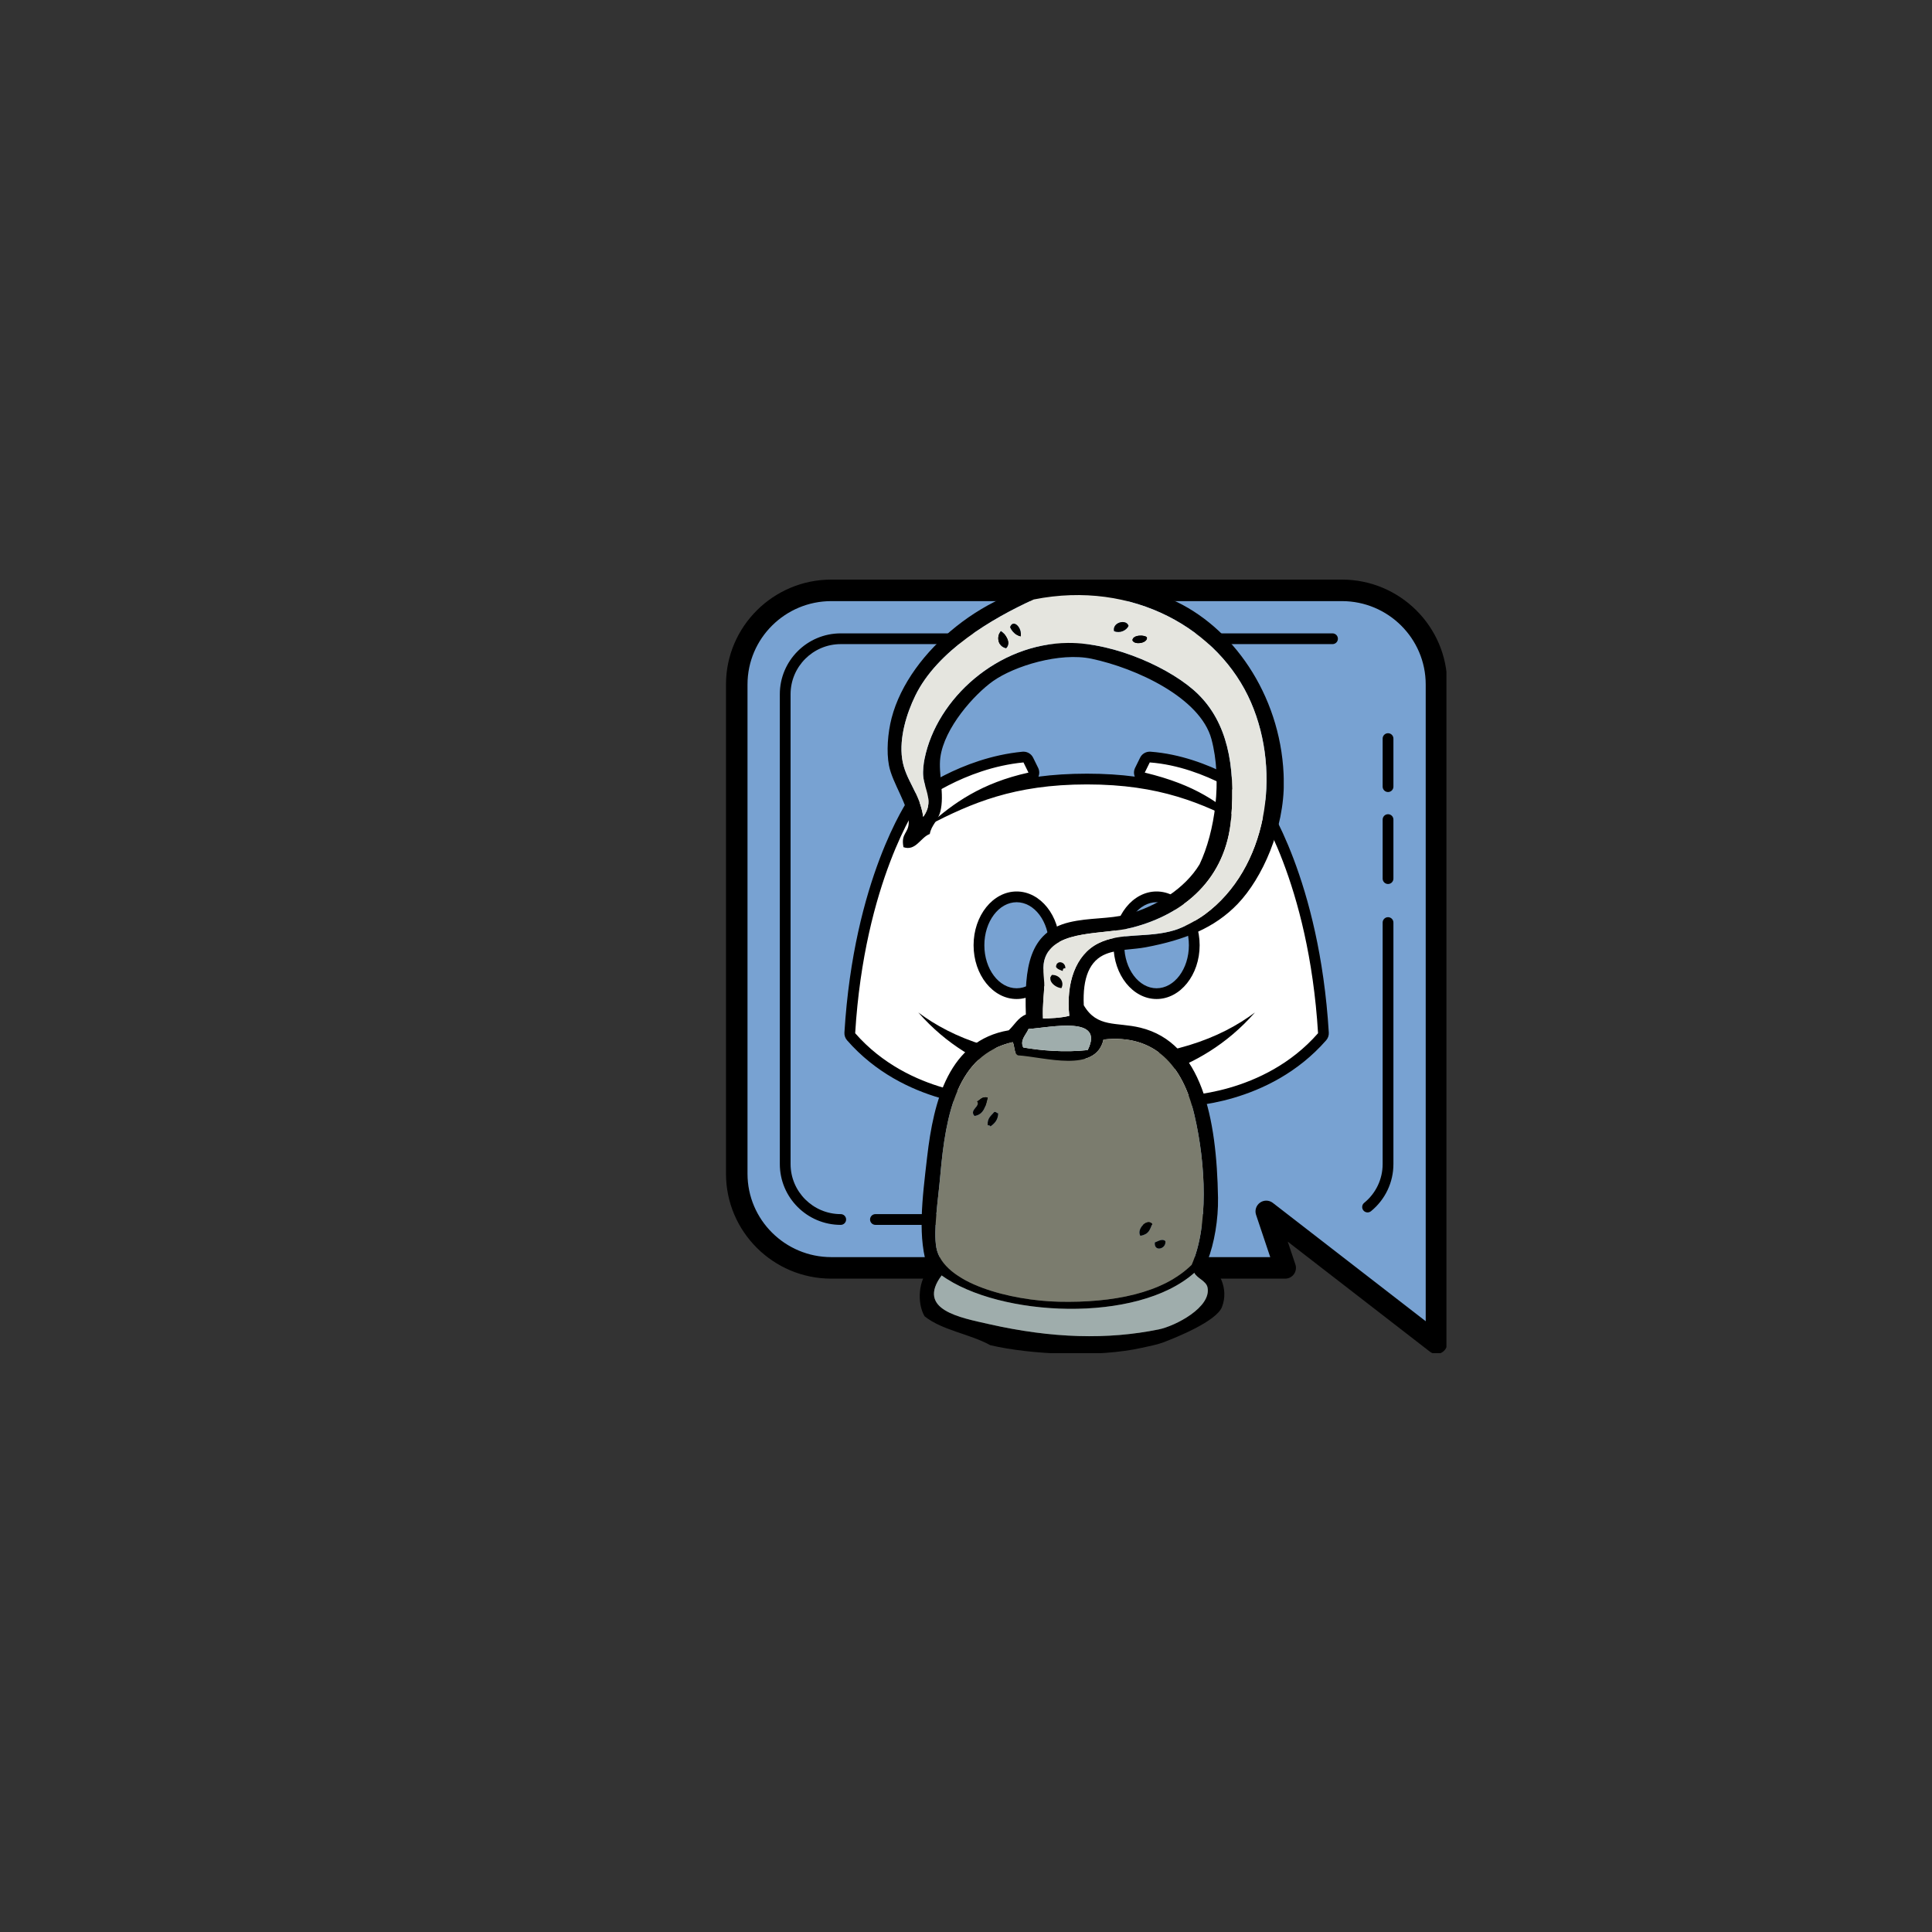 <?xml version="1.0" encoding="UTF-8"?>
<svg xmlns="http://www.w3.org/2000/svg" xmlns:xlink="http://www.w3.org/1999/xlink" width="384pt" height="384pt" viewBox="0 0 384 384" version="1.2">
<rect x="0" y="0" width="384" height="384" fill="#333333" stroke="none"/>
<defs>
<clipPath id="clip1">
  <path d="M 144.242 115.199 L 287.492 115.199 L 287.492 268.949 L 144.242 268.949 Z M 144.242 115.199 "/>
</clipPath>
<clipPath id="clip2">
  <path d="M 176.422 115.543 L 255.152 115.543 L 255.152 268.949 L 176.422 268.949 Z M 176.422 115.543 "/>
</clipPath>
</defs>
<g id="surface1">
<path style=" stroke:none;fill-rule:nonzero;fill:rgb(47.06%,63.53%,82.349%);fill-opacity:1;" d="M 285.512 266.965 L 251.68 240.777 L 255.441 252.004 L 165.23 252.004 C 154.852 252.004 146.438 243.633 146.438 233.297 L 146.438 136.039 C 146.438 125.711 154.852 117.336 165.23 117.336 L 266.715 117.336 C 277.098 117.336 285.512 125.707 285.512 136.039 Z M 285.512 266.965 "/>
<g clip-path="url(#clip1)" clip-rule="nonzero">
<path style=" stroke:none;fill-rule:nonzero;fill:rgb(0%,0%,0%);fill-opacity:1;" d="M 285.512 269.102 C 285.043 269.102 284.582 268.949 284.199 268.652 L 255.949 246.785 L 257.469 251.324 C 257.688 251.977 257.578 252.695 257.176 253.25 C 256.773 253.812 256.129 254.141 255.441 254.141 L 165.23 254.141 C 153.688 254.141 144.297 244.789 144.297 233.297 L 144.297 136.039 C 144.297 124.551 153.688 115.199 165.23 115.199 L 266.719 115.199 C 278.258 115.199 287.648 124.551 287.648 136.039 L 287.648 266.965 C 287.648 267.781 287.184 268.523 286.453 268.883 C 286.152 269.031 285.832 269.102 285.512 269.102 Z M 251.68 238.637 C 252.145 238.637 252.605 238.789 252.988 239.086 L 283.371 262.605 L 283.371 136.039 C 283.371 126.906 275.898 119.477 266.715 119.477 L 165.23 119.477 C 156.047 119.477 148.574 126.906 148.574 136.039 L 148.574 233.297 C 148.574 242.434 156.047 249.863 165.23 249.863 L 252.469 249.863 L 249.652 241.453 C 249.352 240.559 249.672 239.578 250.445 239.031 C 250.812 238.77 251.246 238.637 251.68 238.637 Z M 251.68 238.637 "/>
</g>
<path style=" stroke:none;fill-rule:nonzero;fill:rgb(100%,100%,100%);fill-opacity:1;" d="M 234.777 218.871 C 234.441 218.871 234.125 218.711 233.922 218.441 L 230.539 213.914 C 230.332 213.641 230.27 213.289 230.371 212.961 C 230.473 212.637 230.723 212.375 231.043 212.266 C 234.758 210.984 238.18 209.262 241.277 207.109 C 234.281 210.062 225.91 211.512 215.973 211.512 C 206.035 211.512 197.668 210.062 190.668 207.109 C 193.766 209.262 197.184 210.984 200.902 212.266 C 201.227 212.375 201.477 212.637 201.574 212.961 C 201.676 213.289 201.613 213.641 201.41 213.914 L 198.023 218.441 C 197.824 218.711 197.504 218.871 197.168 218.871 C 197.164 218.871 197.164 218.871 197.164 218.871 C 196.477 218.867 180.176 218.648 169.168 206.062 C 168.984 205.848 168.891 205.574 168.902 205.297 C 170.738 175.191 181.199 159.816 181.645 159.176 C 181.703 159.086 181.777 159.012 181.859 158.945 C 182.238 158.648 191.262 151.633 203.32 150.477 C 203.355 150.477 203.391 150.473 203.426 150.473 C 203.828 150.473 204.203 150.703 204.387 151.07 L 205.379 153.098 C 205.523 153.391 205.523 153.734 205.383 154.031 C 205.242 154.324 204.969 154.539 204.648 154.609 C 200.258 155.582 196.715 157 193.723 158.656 C 199.746 156.375 206.605 154.848 216.043 154.848 C 225.547 154.848 232.441 156.426 238.52 158.766 C 235.625 157.16 232.094 155.77 227.277 154.609 C 226.965 154.531 226.699 154.316 226.562 154.023 C 226.426 153.73 226.426 153.391 226.57 153.098 L 227.562 151.074 C 227.742 150.707 228.117 150.477 228.523 150.477 C 228.551 150.477 228.578 150.477 228.602 150.477 C 240.125 151.336 249.68 158.633 250.082 158.941 C 250.168 159.008 250.246 159.086 250.305 159.176 C 250.75 159.816 261.207 175.195 263.043 205.297 C 263.062 205.578 262.969 205.852 262.781 206.066 C 251.77 218.656 235.473 218.871 234.785 218.871 C 234.781 218.871 234.781 218.871 234.777 218.871 Z M 234.777 218.871 "/>
<path style=" stroke:none;fill-rule:nonzero;fill:rgb(0%,0%,0%);fill-opacity:1;" d="M 228.523 151.539 C 239.855 152.383 249.426 159.785 249.426 159.785 C 249.426 159.785 260.133 175.211 261.973 205.359 C 251.156 217.73 234.777 217.801 234.777 217.801 L 231.395 213.273 C 237.172 211.285 243.758 207.715 249.426 201.234 C 242.652 206.316 232.461 210.441 215.973 210.441 C 199.484 210.441 189.293 206.316 182.52 201.234 C 188.188 207.715 194.777 211.285 200.555 213.273 L 197.168 217.801 C 197.168 217.801 180.793 217.73 169.973 205.359 C 171.812 175.211 182.52 159.785 182.52 159.785 C 182.52 159.785 191.535 152.68 203.426 151.539 L 204.418 153.562 C 195.105 155.621 189.512 159.598 184.617 163.98 C 193.047 159.672 201.465 155.91 216.039 155.91 C 230.613 155.91 238.898 159.672 247.328 163.98 C 242.43 159.602 237.758 156.027 227.527 153.562 L 228.523 151.539 M 203.426 149.402 C 203.355 149.402 203.289 149.406 203.219 149.41 C 190.848 150.602 181.582 157.801 181.195 158.105 C 181.027 158.238 180.883 158.395 180.766 158.566 C 180.312 159.215 169.691 174.832 167.836 205.23 C 167.801 205.789 167.992 206.344 168.359 206.766 C 179.684 219.711 196.449 219.938 197.156 219.938 C 197.16 219.938 197.164 219.938 197.168 219.938 C 197.844 219.938 198.477 219.621 198.883 219.078 L 202.266 214.551 C 202.676 214.004 202.801 213.297 202.598 212.645 C 202.43 212.098 202.047 211.645 201.551 211.379 C 205.953 212.18 210.754 212.574 215.973 212.574 C 221.195 212.574 225.992 212.18 230.395 211.379 C 229.895 211.645 229.516 212.098 229.348 212.645 C 229.148 213.297 229.27 214.004 229.68 214.551 L 233.062 219.078 C 233.469 219.621 234.105 219.938 234.777 219.938 C 234.781 219.938 234.785 219.938 234.789 219.938 C 235.496 219.938 252.262 219.711 263.586 206.766 C 263.957 206.344 264.145 205.789 264.109 205.23 C 262.254 174.832 251.633 159.215 251.184 158.566 C 251.059 158.387 250.906 158.23 250.734 158.094 C 250.32 157.777 240.52 150.293 228.68 149.406 C 228.629 149.402 228.574 149.402 228.523 149.402 C 227.711 149.402 226.961 149.859 226.602 150.598 L 225.609 152.621 C 225.34 153.168 225.32 153.801 225.543 154.359 C 222.664 153.98 219.523 153.773 216.039 153.773 C 212.5 153.773 209.316 153.984 206.398 154.367 C 206.629 153.805 206.609 153.172 206.34 152.621 L 205.344 150.598 C 204.984 149.859 204.234 149.402 203.426 149.402 Z M 203.426 149.402 "/>
<path style=" stroke:none;fill-rule:nonzero;fill:rgb(47.06%,63.53%,82.349%);fill-opacity:1;" d="M 237.367 187.875 C 237.367 188.508 237.32 189.133 237.227 189.754 C 237.129 190.371 236.988 190.973 236.801 191.559 C 236.609 192.141 236.379 192.695 236.105 193.219 C 235.832 193.746 235.523 194.23 235.176 194.68 C 234.828 195.125 234.449 195.523 234.039 195.875 C 233.633 196.227 233.199 196.52 232.746 196.762 C 232.293 197.004 231.824 197.188 231.34 197.309 C 230.859 197.434 230.371 197.496 229.879 197.496 C 229.387 197.496 228.902 197.434 228.418 197.309 C 227.938 197.188 227.469 197.004 227.016 196.762 C 226.559 196.52 226.129 196.227 225.719 195.875 C 225.312 195.523 224.934 195.125 224.586 194.68 C 224.238 194.23 223.926 193.746 223.652 193.219 C 223.379 192.695 223.148 192.141 222.961 191.559 C 222.773 190.973 222.633 190.371 222.535 189.754 C 222.441 189.133 222.391 188.508 222.391 187.875 C 222.391 187.246 222.441 186.617 222.535 186 C 222.633 185.379 222.773 184.777 222.961 184.195 C 223.148 183.613 223.379 183.059 223.652 182.531 C 223.926 182.008 224.238 181.52 224.586 181.074 C 224.934 180.629 225.312 180.23 225.719 179.879 C 226.129 179.527 226.559 179.23 227.016 178.988 C 227.469 178.746 227.938 178.566 228.418 178.441 C 228.902 178.32 229.387 178.258 229.879 178.258 C 230.371 178.258 230.859 178.32 231.34 178.441 C 231.824 178.566 232.293 178.746 232.746 178.988 C 233.199 179.23 233.633 179.527 234.039 179.879 C 234.449 180.23 234.828 180.629 235.176 181.074 C 235.523 181.52 235.832 182.008 236.105 182.531 C 236.379 183.059 236.609 183.613 236.801 184.195 C 236.988 184.777 237.129 185.379 237.227 186 C 237.32 186.617 237.367 187.246 237.367 187.875 Z M 237.367 187.875 "/>
<path style=" stroke:none;fill-rule:nonzero;fill:rgb(0%,0%,0%);fill-opacity:1;" d="M 229.879 179.324 C 233.41 179.324 236.301 183.156 236.301 187.875 C 236.301 192.598 233.41 196.426 229.879 196.426 C 226.352 196.426 223.461 192.598 223.461 187.875 C 223.461 183.156 226.352 179.324 229.879 179.324 M 229.879 177.188 C 225.16 177.188 221.32 181.984 221.32 187.875 C 221.32 193.77 225.16 198.562 229.879 198.562 C 234.602 198.562 238.438 193.77 238.438 187.875 C 238.438 181.984 234.602 177.188 229.879 177.188 Z M 229.879 177.188 "/>
<path style=" stroke:none;fill-rule:nonzero;fill:rgb(47.06%,63.53%,82.349%);fill-opacity:1;" d="M 209.555 187.875 C 209.555 188.508 209.508 189.133 209.41 189.754 C 209.312 190.371 209.172 190.973 208.984 191.559 C 208.797 192.141 208.566 192.695 208.293 193.219 C 208.02 193.746 207.707 194.23 207.359 194.68 C 207.012 195.125 206.637 195.523 206.227 195.875 C 205.816 196.227 205.387 196.52 204.93 196.762 C 204.477 197.004 204.008 197.188 203.527 197.309 C 203.043 197.434 202.559 197.496 202.066 197.496 C 201.574 197.496 201.086 197.434 200.605 197.309 C 200.121 197.188 199.652 197.004 199.199 196.762 C 198.746 196.52 198.312 196.227 197.906 195.875 C 197.496 195.523 197.117 195.125 196.77 194.68 C 196.422 194.23 196.113 193.746 195.84 193.219 C 195.566 192.695 195.336 192.141 195.148 191.559 C 194.957 190.973 194.816 190.371 194.723 189.754 C 194.625 189.133 194.578 188.508 194.578 187.875 C 194.578 187.246 194.625 186.617 194.723 186 C 194.816 185.379 194.957 184.777 195.148 184.195 C 195.336 183.613 195.566 183.059 195.84 182.531 C 196.113 182.008 196.422 181.52 196.77 181.074 C 197.117 180.629 197.496 180.23 197.906 179.879 C 198.312 179.527 198.746 179.23 199.199 178.988 C 199.652 178.746 200.121 178.566 200.605 178.441 C 201.086 178.32 201.574 178.258 202.066 178.258 C 202.559 178.258 203.043 178.32 203.527 178.441 C 204.008 178.566 204.477 178.746 204.93 178.988 C 205.387 179.23 205.816 179.527 206.227 179.879 C 206.637 180.23 207.012 180.629 207.359 181.074 C 207.707 181.52 208.02 182.008 208.293 182.531 C 208.566 183.059 208.797 183.613 208.984 184.195 C 209.172 184.777 209.312 185.379 209.41 186 C 209.508 186.617 209.555 187.246 209.555 187.875 Z M 209.555 187.875 "/>
<path style=" stroke:none;fill-rule:nonzero;fill:rgb(0%,0%,0%);fill-opacity:1;" d="M 202.066 179.324 C 205.598 179.324 208.484 183.156 208.484 187.875 C 208.484 192.598 205.598 196.426 202.066 196.426 C 198.535 196.426 195.648 192.598 195.648 187.875 C 195.648 183.156 198.535 179.324 202.066 179.324 M 202.066 177.188 C 197.344 177.188 193.508 181.984 193.508 187.875 C 193.508 193.77 197.344 198.562 202.066 198.562 C 206.785 198.562 210.625 193.77 210.625 187.875 C 210.625 181.984 206.785 177.188 202.066 177.188 Z M 202.066 177.188 "/>
<path style=" stroke:none;fill-rule:nonzero;fill:rgb(0%,0%,0%);fill-opacity:1;" d="M 275.883 175.703 C 275.293 175.703 274.812 175.223 274.812 174.633 L 274.812 162.898 C 274.812 162.309 275.293 161.832 275.883 161.832 C 276.473 161.832 276.953 162.309 276.953 162.898 L 276.953 174.633 C 276.953 175.223 276.473 175.703 275.883 175.703 Z M 275.883 175.703 "/>
<path style=" stroke:none;fill-rule:nonzero;fill:rgb(0%,0%,0%);fill-opacity:1;" d="M 275.883 157.422 C 275.293 157.422 274.812 156.941 274.812 156.352 L 274.812 146.801 C 274.812 146.211 275.293 145.734 275.883 145.734 C 276.473 145.734 276.953 146.211 276.953 146.801 L 276.953 156.352 C 276.953 156.941 276.473 157.422 275.883 157.422 Z M 275.883 157.422 "/>
<path style=" stroke:none;fill-rule:nonzero;fill:rgb(0%,0%,0%);fill-opacity:1;" d="M 167.102 243.453 C 160.426 243.453 154.996 238.027 154.996 231.359 L 154.996 137.98 C 154.996 131.312 160.426 125.887 167.102 125.887 L 264.848 125.887 C 265.438 125.887 265.918 126.367 265.918 126.957 C 265.918 127.547 265.438 128.023 264.848 128.023 L 167.102 128.023 C 161.605 128.023 157.133 132.492 157.133 137.98 L 157.133 231.359 C 157.133 236.848 161.605 241.316 167.102 241.316 C 167.691 241.316 168.172 241.793 168.172 242.383 C 168.172 242.973 167.691 243.453 167.102 243.453 Z M 167.102 243.453 "/>
<path style=" stroke:none;fill-rule:nonzero;fill:rgb(0%,0%,0%);fill-opacity:1;" d="M 189.363 243.453 L 174 243.453 C 173.41 243.453 172.93 242.973 172.93 242.383 C 172.93 241.793 173.41 241.316 174 241.316 L 189.363 241.316 C 189.957 241.316 190.434 241.793 190.434 242.383 C 190.434 242.973 189.957 243.453 189.363 243.453 Z M 189.363 243.453 "/>
<path style=" stroke:none;fill-rule:nonzero;fill:rgb(0%,0%,0%);fill-opacity:1;" d="M 240.309 243.453 L 198.586 243.453 C 197.992 243.453 197.516 242.973 197.516 242.383 C 197.516 241.793 197.992 241.316 198.586 241.316 L 240.309 241.316 C 240.898 241.316 241.375 241.793 241.375 242.383 C 241.375 242.973 240.898 243.453 240.309 243.453 Z M 240.309 243.453 "/>
<path style=" stroke:none;fill-rule:nonzero;fill:rgb(0%,0%,0%);fill-opacity:1;" d="M 271.812 240.977 C 271.504 240.977 271.195 240.844 270.984 240.582 C 270.613 240.125 270.68 239.453 271.137 239.078 C 273.473 237.18 274.812 234.363 274.812 231.359 L 274.812 183.367 C 274.812 182.777 275.293 182.297 275.883 182.297 C 276.473 182.297 276.953 182.777 276.953 183.367 L 276.953 231.359 C 276.953 235.008 275.324 238.43 272.492 240.738 C 272.293 240.898 272.051 240.977 271.812 240.977 Z M 271.812 240.977 "/>
<g clip-path="url(#clip2)" clip-rule="nonzero">
<path style=" stroke:none;fill-rule:evenodd;fill:rgb(0%,0%,0%);fill-opacity:1;" d="M 196.574 263.18 C 209.164 266.031 220.188 266.297 230.32 264.227 C 233.598 263.559 240.859 259.809 239.996 255.848 C 239.727 254.609 237.895 254.043 237.383 252.969 C 226.047 263.113 198.598 261.773 187.156 253.488 C 182.074 260.344 190.844 261.883 196.574 263.18 Z M 186.895 233.59 C 186.477 238.402 185.477 244.555 186.109 247.992 C 187.43 255.125 200.98 258.512 210.438 258.727 C 221.195 258.973 231.164 257.027 236.859 251.395 C 240.195 243.746 239.715 231.449 237.383 221.539 C 235.066 211.711 229.488 205.488 219.332 206.617 C 217.812 213.359 207.641 210.098 202.328 209.758 C 201.484 209.383 201.719 207.926 201.281 207.137 C 190.258 209.598 187.961 221.375 186.895 233.59 Z M 204.422 204.52 C 203.977 205.652 202.664 206.695 203.375 208.188 C 206.59 208.77 211.613 209.234 216.191 208.711 C 219.633 201.785 208.848 204.211 204.422 204.52 Z M 218.285 187.496 C 222.773 185.242 228.129 186.508 233.457 184.879 C 235.344 184.305 237.945 182.863 239.477 181.738 C 251.797 172.66 254.797 153.777 248.629 139.574 C 242.352 125.109 225.215 115.199 205.469 119.148 C 197.211 122.902 186.27 129.344 181.926 138.266 C 180.203 141.801 178.703 146.602 179.309 150.836 C 179.906 155.004 182.852 157.668 183.496 162.359 C 185.707 159.344 183.75 157.047 183.496 154.238 C 183.402 153.207 183.566 151.77 183.758 150.836 C 186.188 138.793 198.367 127.906 212.27 127.789 C 221.613 127.711 233.078 132.973 238.168 138.004 C 243.809 143.582 245.602 151.891 244.707 162.617 C 243.707 174.598 235.469 181.66 225.086 184.355 C 219.422 185.824 210.07 184.719 207.824 190.117 C 206.98 192.137 207.598 194.441 207.562 195.879 C 207.52 197.598 207.184 199.656 207.301 202.426 C 208.66 202.41 210.871 202.328 212.531 201.902 C 211.848 195.43 213.746 189.781 218.285 187.496 Z M 239.996 250.609 C 242.176 252.527 244.328 256.004 242.875 259.773 C 241.793 262.582 233.969 265.77 231.105 266.848 C 229.949 267.281 228.387 267.562 226.918 267.895 C 218.363 269.816 205.059 269.293 196.836 267.371 C 192.797 265.129 187.227 264.418 183.758 261.609 C 182.188 258.875 182.629 254.461 184.539 252.445 C 182.277 246.152 183.301 238.383 184.281 229.922 C 185.566 218.809 188.578 206.801 200.496 204.781 C 201.625 203.73 202.344 202.266 203.898 201.641 C 203.609 192.5 204.441 185.246 212.531 183.309 C 216.512 182.355 220.434 182.695 224.039 181.738 C 229.867 180.191 235.559 176.547 238.43 171.785 C 241.488 165.336 242.957 155.008 240.785 146.906 C 238.57 138.676 225.824 132.809 216.977 130.934 C 210.625 129.586 201.578 132.387 197.359 135.383 C 193.645 138.02 187.664 144.672 186.895 150.574 C 186.48 153.746 187.77 157.941 186.895 161.309 C 186.406 163.195 185.125 163.957 184.801 165.762 C 182.977 166.41 182.027 169.23 179.57 168.383 C 179.023 165.535 180.613 165.695 180.617 163.406 C 180.621 160.055 177.383 155.73 176.691 152.145 C 176.168 149.414 176.438 145.73 177.215 142.715 C 180.695 129.301 196.699 116.539 211.223 115.742 C 215.535 115.508 221.891 115.223 226.918 116.531 C 227.93 116.793 229.176 117.82 230.32 118.363 C 231.535 118.941 232.93 119.156 233.98 119.672 C 245.875 125.477 254.984 139.34 255.168 155.285 C 255.281 164.793 250.891 174.543 246.016 179.641 C 241.426 184.441 235.488 186.812 227.703 188.281 C 225.23 188.75 222.285 188.645 219.855 189.594 C 216.531 190.891 215.152 194.398 215.41 199.805 C 218.055 204.344 221.914 203.102 226.656 204.258 C 238.91 207.238 241.82 222.246 242.09 238.039 C 242.164 242.363 241.367 247.105 239.996 250.609 "/>
</g>
<path style=" stroke:none;fill-rule:evenodd;fill:rgb(89.799%,89.799%,87.45%);fill-opacity:1;" d="M 209.129 193.781 C 208.039 194.77 209.602 196.273 210.961 196.402 C 211.629 195.188 210.574 193.727 209.129 193.781 Z M 209.914 192.211 C 210.168 192.66 210.738 192.785 211.223 192.996 C 211.254 192.68 211.301 192.379 211.746 192.473 C 211.852 191.125 209.922 190.691 209.914 192.211 Z M 225.086 127.266 C 225.453 128.246 228.047 127.855 227.965 126.742 C 227.742 126.156 225.113 126.105 225.086 127.266 Z M 199.973 128.836 C 201.059 127.855 199.871 125.98 198.93 125.434 C 198.012 126.527 198.305 128.488 199.973 128.836 Z M 200.762 124.648 C 201.164 125.555 201.828 126.195 202.852 126.48 C 203.234 124.82 201.387 122.91 200.762 124.648 Z M 221.426 125.434 C 222.516 125.926 223.891 125.344 224.305 124.387 C 223.871 122.984 221.047 123.68 221.426 125.434 Z M 212.531 201.902 C 210.871 202.328 208.66 202.41 207.301 202.426 C 207.184 199.656 207.52 197.598 207.562 195.879 C 207.598 194.441 206.98 192.137 207.824 190.117 C 210.07 184.719 219.422 185.824 225.086 184.355 C 235.469 181.66 243.707 174.598 244.707 162.617 C 245.602 151.891 243.809 143.582 238.168 138.004 C 233.078 132.973 221.613 127.711 212.27 127.789 C 198.367 127.906 186.188 138.793 183.758 150.836 C 183.566 151.77 183.402 153.207 183.496 154.238 C 183.75 157.047 185.707 159.344 183.496 162.359 C 182.852 157.668 179.906 155.004 179.309 150.836 C 178.703 146.602 180.203 141.801 181.926 138.266 C 186.27 129.344 197.211 122.902 205.469 119.148 C 225.215 115.199 242.352 125.109 248.629 139.574 C 254.797 153.777 251.797 172.66 239.477 181.738 C 237.945 182.863 235.344 184.305 233.457 184.879 C 228.129 186.508 222.773 185.242 218.285 187.496 C 213.746 189.781 211.848 195.43 212.531 201.902 "/>
<path style=" stroke:none;fill-rule:evenodd;fill:rgb(0%,0%,0%);fill-opacity:1;" d="M 224.305 124.387 C 223.891 125.344 222.516 125.926 221.426 125.434 C 221.047 123.68 223.871 122.984 224.305 124.387 "/>
<path style=" stroke:none;fill-rule:evenodd;fill:rgb(0%,0%,0%);fill-opacity:1;" d="M 202.852 126.48 C 201.828 126.195 201.164 125.555 200.762 124.648 C 201.387 122.91 203.234 124.824 202.852 126.48 "/>
<path style=" stroke:none;fill-rule:evenodd;fill:rgb(0%,0%,0%);fill-opacity:1;" d="M 198.93 125.434 C 199.867 125.98 201.059 127.855 199.973 128.836 C 198.305 128.488 198.012 126.527 198.93 125.434 "/>
<path style=" stroke:none;fill-rule:evenodd;fill:rgb(0%,0%,0%);fill-opacity:1;" d="M 227.965 126.742 C 228.047 127.855 225.453 128.246 225.086 127.266 C 225.113 126.105 227.742 126.156 227.965 126.742 "/>
<path style=" stroke:none;fill-rule:evenodd;fill:rgb(0%,0%,0%);fill-opacity:1;" d="M 211.746 192.473 C 211.301 192.379 211.254 192.68 211.223 192.996 C 210.738 192.785 210.168 192.66 209.914 192.211 C 209.922 190.691 211.852 191.125 211.746 192.473 "/>
<path style=" stroke:none;fill-rule:evenodd;fill:rgb(0%,0%,0%);fill-opacity:1;" d="M 210.961 196.402 C 209.602 196.273 208.039 194.77 209.129 193.781 C 210.574 193.727 211.629 195.188 210.961 196.402 "/>
<path style=" stroke:none;fill-rule:evenodd;fill:rgb(62.349%,67.839%,67.45%);fill-opacity:1;" d="M 216.191 208.711 C 211.613 209.234 206.59 208.77 203.375 208.188 C 202.664 206.695 203.977 205.652 204.422 204.52 C 208.848 204.211 219.633 201.785 216.191 208.711 "/>
<path style=" stroke:none;fill-rule:evenodd;fill:rgb(48.239%,48.63%,43.14%);fill-opacity:1;" d="M 229.535 246.945 C 229.316 248.891 231.844 248.266 231.629 246.684 C 231.02 246.105 230.141 246.734 229.535 246.945 Z M 226.656 245.633 C 228.387 245.305 228.52 244.41 229.012 243.277 C 228.039 242.062 225.832 244.277 226.656 245.633 Z M 196.312 223.637 C 196.516 223.695 196.828 223.645 196.836 223.898 C 197.652 223.32 198.359 222.629 198.406 221.281 C 198.07 221.266 198.043 220.945 197.621 221.016 C 197.027 221.734 196.199 222.215 196.312 223.637 Z M 194.219 218.926 C 195.051 219.777 192.539 220.59 193.695 221.805 C 195.52 221.531 195.926 219.848 196.312 218.137 C 195.129 217.914 194.852 218.598 194.219 218.926 Z M 201.281 207.141 C 201.719 207.926 201.484 209.383 202.328 209.758 C 207.641 210.098 217.812 213.359 219.332 206.617 C 229.488 205.488 235.066 211.711 237.383 221.539 C 239.715 231.449 240.195 243.746 236.859 251.395 C 231.164 257.027 221.195 258.973 210.438 258.727 C 200.98 258.512 187.43 255.125 186.109 247.992 C 185.477 244.555 186.477 238.402 186.895 233.59 C 187.961 221.375 190.258 209.598 201.281 207.141 "/>
<path style=" stroke:none;fill-rule:evenodd;fill:rgb(0%,0%,0%);fill-opacity:1;" d="M 196.312 218.137 C 195.926 219.848 195.52 221.531 193.695 221.805 C 192.539 220.59 195.051 219.777 194.219 218.926 C 194.852 218.598 195.129 217.914 196.312 218.137 "/>
<path style=" stroke:none;fill-rule:evenodd;fill:rgb(0%,0%,0%);fill-opacity:1;" d="M 197.621 221.016 C 198.043 220.945 198.07 221.266 198.406 221.281 C 198.359 222.629 197.652 223.32 196.836 223.898 C 196.828 223.645 196.516 223.695 196.312 223.637 C 196.199 222.215 197.027 221.734 197.621 221.016 "/>
<path style=" stroke:none;fill-rule:evenodd;fill:rgb(0%,0%,0%);fill-opacity:1;" d="M 229.012 243.277 C 228.52 244.41 228.387 245.305 226.656 245.633 C 225.832 244.277 228.039 242.062 229.012 243.277 "/>
<path style=" stroke:none;fill-rule:evenodd;fill:rgb(0%,0%,0%);fill-opacity:1;" d="M 231.629 246.684 C 231.844 248.266 229.316 248.891 229.535 246.945 C 230.141 246.734 231.02 246.105 231.629 246.684 "/>
<path style=" stroke:none;fill-rule:evenodd;fill:rgb(62.349%,67.839%,67.45%);fill-opacity:1;" d="M 187.156 253.492 C 198.598 261.773 226.047 263.113 237.383 252.969 C 237.895 254.043 239.727 254.609 239.996 255.848 C 240.859 259.809 233.598 263.559 230.32 264.227 C 220.188 266.297 209.164 266.031 196.574 263.18 C 190.844 261.883 182.074 260.344 187.156 253.492 "/>
</g>
</svg>
